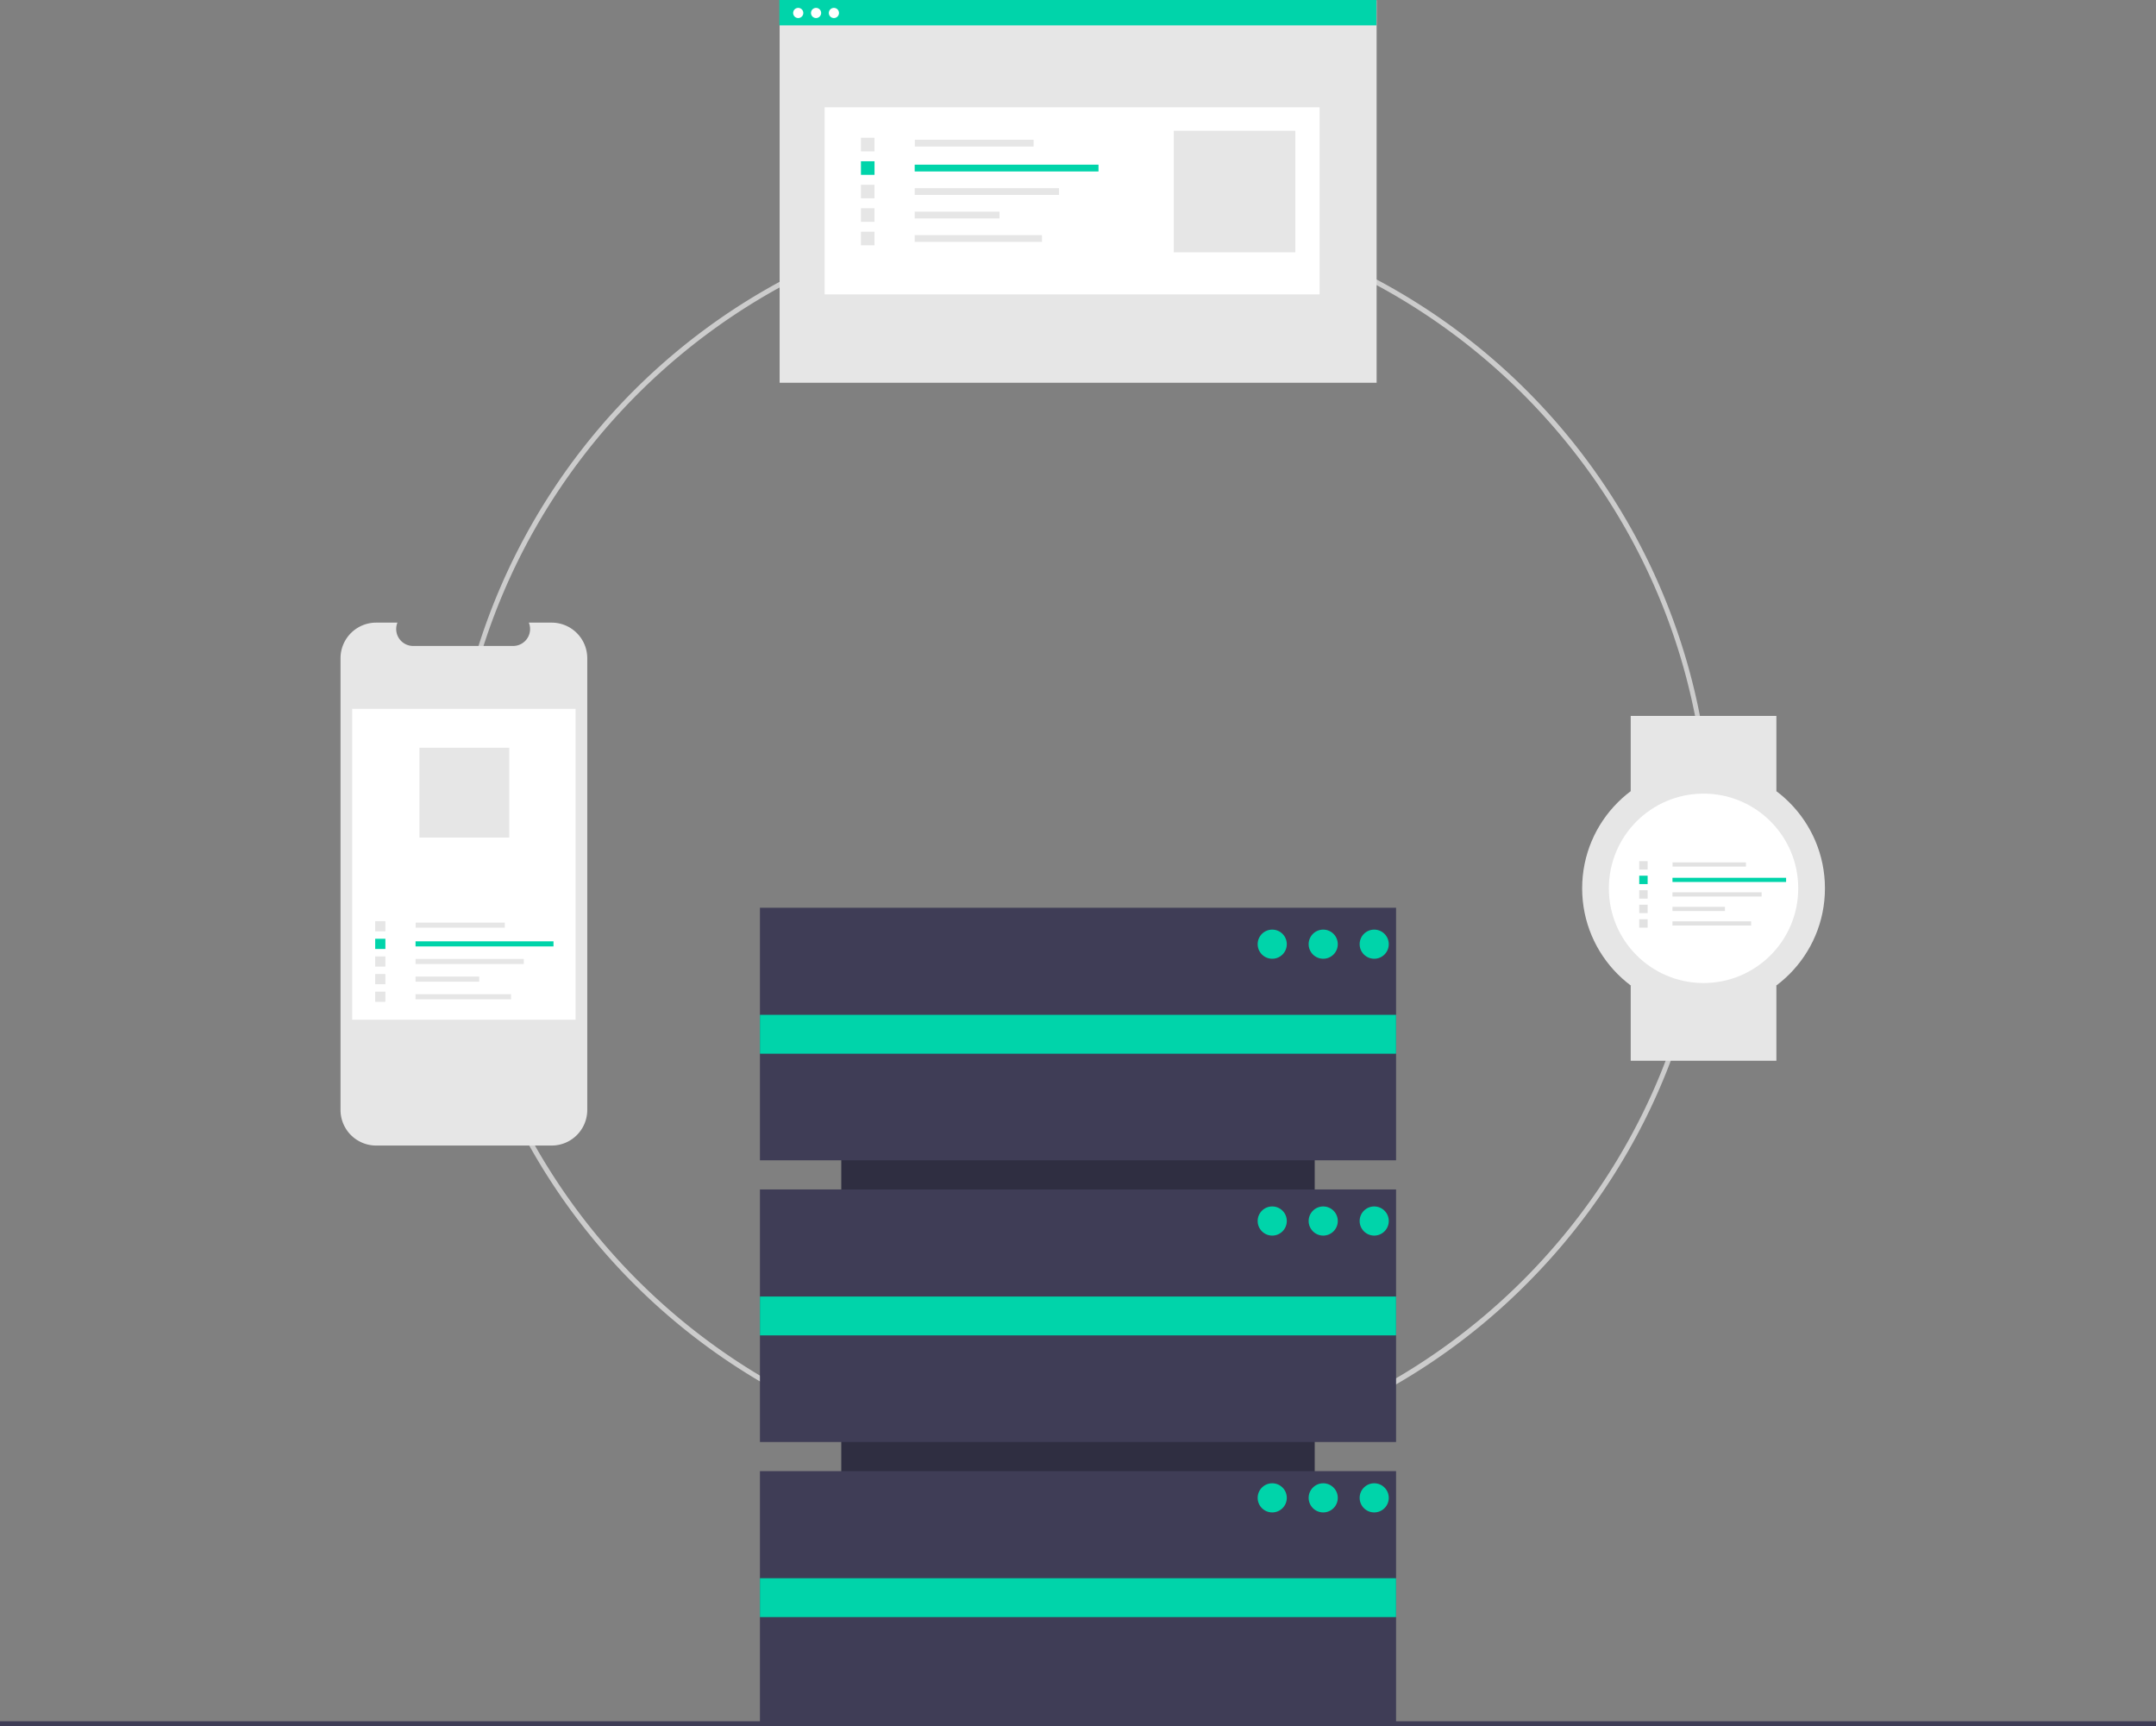 <svg xmlns="http://www.w3.org/2000/svg" data-name="Layer 1" width="888" height="710.807"
    viewBox="0 0 888 710.807" xmlns:xlink="http://www.w3.org/1999/xlink">
    <rect x="0" y="0" width="888" height="710.807" fill="#808080" stroke="none"/>
    <title>server_cluster</title>
    <path
        d="M600.936,699.404a260.064,260.064,0,1,1,183.894-76.171A258.365,258.365,0,0,1,600.936,699.404Zm0-518.129c-142.297,0-258.064,115.768-258.064,258.065s115.768,258.064,258.064,258.064S859,581.637,859,439.34,743.232,181.275,600.936,181.275Z"
        transform="translate(-156 -94.596)" fill="#ccc" />
    <rect x="469" y="509.904" width="262" height="195"
        transform="translate(1051.404 -87.193) rotate(90)" fill="#2f2e41" />
    <rect x="313" y="373.807" width="262" height="104" fill="#3f3d56" />
    <rect x="313" y="489.807" width="262" height="104" fill="#3f3d56" />
    <rect x="313" y="605.807" width="262" height="104" fill="#3f3d56" />
    <rect x="313" y="417.904" width="262" height="16" fill="#00d4aa" />
    <rect x="313" y="533.904" width="262" height="16" fill="#00d4aa" />
    <rect x="313" y="649.904" width="262" height="16" fill="#00d4aa" />
    <circle cx="524" cy="388.807" r="6" fill="#00d4aa" />
    <circle cx="545" cy="388.807" r="6" fill="#00d4aa" />
    <circle cx="566" cy="388.807" r="6" fill="#00d4aa" />
    <circle cx="524" cy="502.807" r="6" fill="#00d4aa" />
    <circle cx="545" cy="502.807" r="6" fill="#00d4aa" />
    <circle cx="566" cy="502.807" r="6" fill="#00d4aa" />
    <circle cx="524" cy="616.807" r="6" fill="#00d4aa" />
    <circle cx="545" cy="616.807" r="6" fill="#00d4aa" />
    <circle cx="566" cy="616.807" r="6" fill="#00d4aa" />
    <rect y="708.807" width="888" height="2" fill="#3f3d56" />
    <path
        d="M397.879,365.661v185.992a14.675,14.675,0,0,1-14.672,14.672H310.928a14.677,14.677,0,0,1-14.678-14.672V365.661a14.677,14.677,0,0,1,14.678-14.672h8.768a6.978,6.978,0,0,0,6.455,9.606h41.208a6.978,6.978,0,0,0,6.455-9.606h9.392A14.675,14.675,0,0,1,397.879,365.661Z"
        transform="translate(-156 -94.596)" fill="#e6e6e6" />
    <rect x="145.064" y="291.91" width="92" height="128" fill="#fff" />
    <rect x="171.186" y="379.927" width="36.72" height="2.098" fill="#e6e6e6" />
    <rect x="171.149" y="387.632" width="56.817" height="2.098" fill="#00d4aa" />
    <rect x="171.149" y="394.89" width="44.588" height="2.098" fill="#e6e6e6" />
    <rect x="171.149" y="402.149" width="26.228" height="2.098" fill="#e6e6e6" />
    <rect x="171.149" y="409.407" width="39.343" height="2.098" fill="#e6e6e6" />
    <rect x="154.533" y="379.324" width="4.197" height="4.197" fill="#e6e6e6" />
    <rect x="154.533" y="386.582" width="4.197" height="4.197" fill="#00d4aa" />
    <rect x="154.533" y="393.841" width="4.197" height="4.197" fill="#e6e6e6" />
    <rect x="154.533" y="401.1" width="4.197" height="4.197" fill="#e6e6e6" />
    <rect x="154.533" y="408.358" width="4.197" height="4.197" fill="#e6e6e6" />
    <rect x="172.751" y="307.91" width="36.998" height="36.998" fill="#e6e6e6" />
    <rect x="321.111" y="0.139" width="245.884" height="157.475" fill="#e6e6e6" />
    <rect x="339.647" y="44.195" width="203.861" height="77.035" fill="#fff" />
    <rect x="376.789" y="57.542" width="48.927" height="2.796" fill="#e6e6e6" />
    <rect x="376.74" y="67.807" width="75.705" height="2.796" fill="#00d4aa" />
    <rect x="376.74" y="77.479" width="59.411" height="2.796" fill="#e6e6e6" />
    <rect x="376.74" y="87.151" width="34.948" height="2.796" fill="#e6e6e6" />
    <rect x="376.74" y="96.822" width="52.422" height="2.796" fill="#e6e6e6" />
    <rect x="354.601" y="56.738" width="5.592" height="5.592" fill="#e6e6e6" />
    <rect x="354.601" y="66.409" width="5.592" height="5.592" fill="#00d4aa" />
    <rect x="354.601" y="76.081" width="5.592" height="5.592" fill="#e6e6e6" />
    <rect x="354.601" y="85.753" width="5.592" height="5.592" fill="#e6e6e6" />
    <rect x="354.601" y="95.424" width="5.592" height="5.592" fill="#e6e6e6" />
    <rect x="483.445" y="53.847" width="50.059" height="50.059" fill="#e6e6e6" />
    <rect x="321.006" width="245.884" height="10.446" fill="#00d4aa" />
    <circle cx="328.768" cy="5.341" r="2.097" fill="#fff" />
    <circle cx="336.117" cy="5.341" r="2.097" fill="#fff" />
    <circle cx="343.466" cy="5.341" r="2.097" fill="#fff" />
    <rect x="671.648" y="294.807" width="60" height="31" fill="#e6e6e6" />
    <rect x="671.648" y="405.807" width="60" height="31" fill="#e6e6e6" />
    <circle cx="701.648" cy="365.807" r="50" fill="#e6e6e6" />
    <circle cx="701.648" cy="365.807" r="39" fill="#fff" />
    <rect x="688.877" y="355.122" width="30.247" height="1.728" fill="#e2e2e2" />
    <rect x="688.846" y="361.468" width="46.802" height="1.728" fill="#00d4aa" />
    <rect x="688.846" y="367.447" width="36.728" height="1.728" fill="#e2e2e2" />
    <rect x="688.846" y="373.426" width="21.605" height="1.728" fill="#e2e2e2" />
    <rect x="688.846" y="379.405" width="32.407" height="1.728" fill="#e2e2e2" />
    <rect x="675.16" y="354.625" width="3.457" height="3.457" fill="#e2e2e2" />
    <rect x="675.16" y="360.604" width="3.457" height="3.457" fill="#00d4aa" />
    <rect x="675.16" y="366.583" width="3.457" height="3.457" fill="#e2e2e2" />
    <rect x="675.16" y="372.562" width="3.457" height="3.457" fill="#e2e2e2" />
    <rect x="675.16" y="378.541" width="3.457" height="3.457" fill="#e2e2e2" />
</svg>